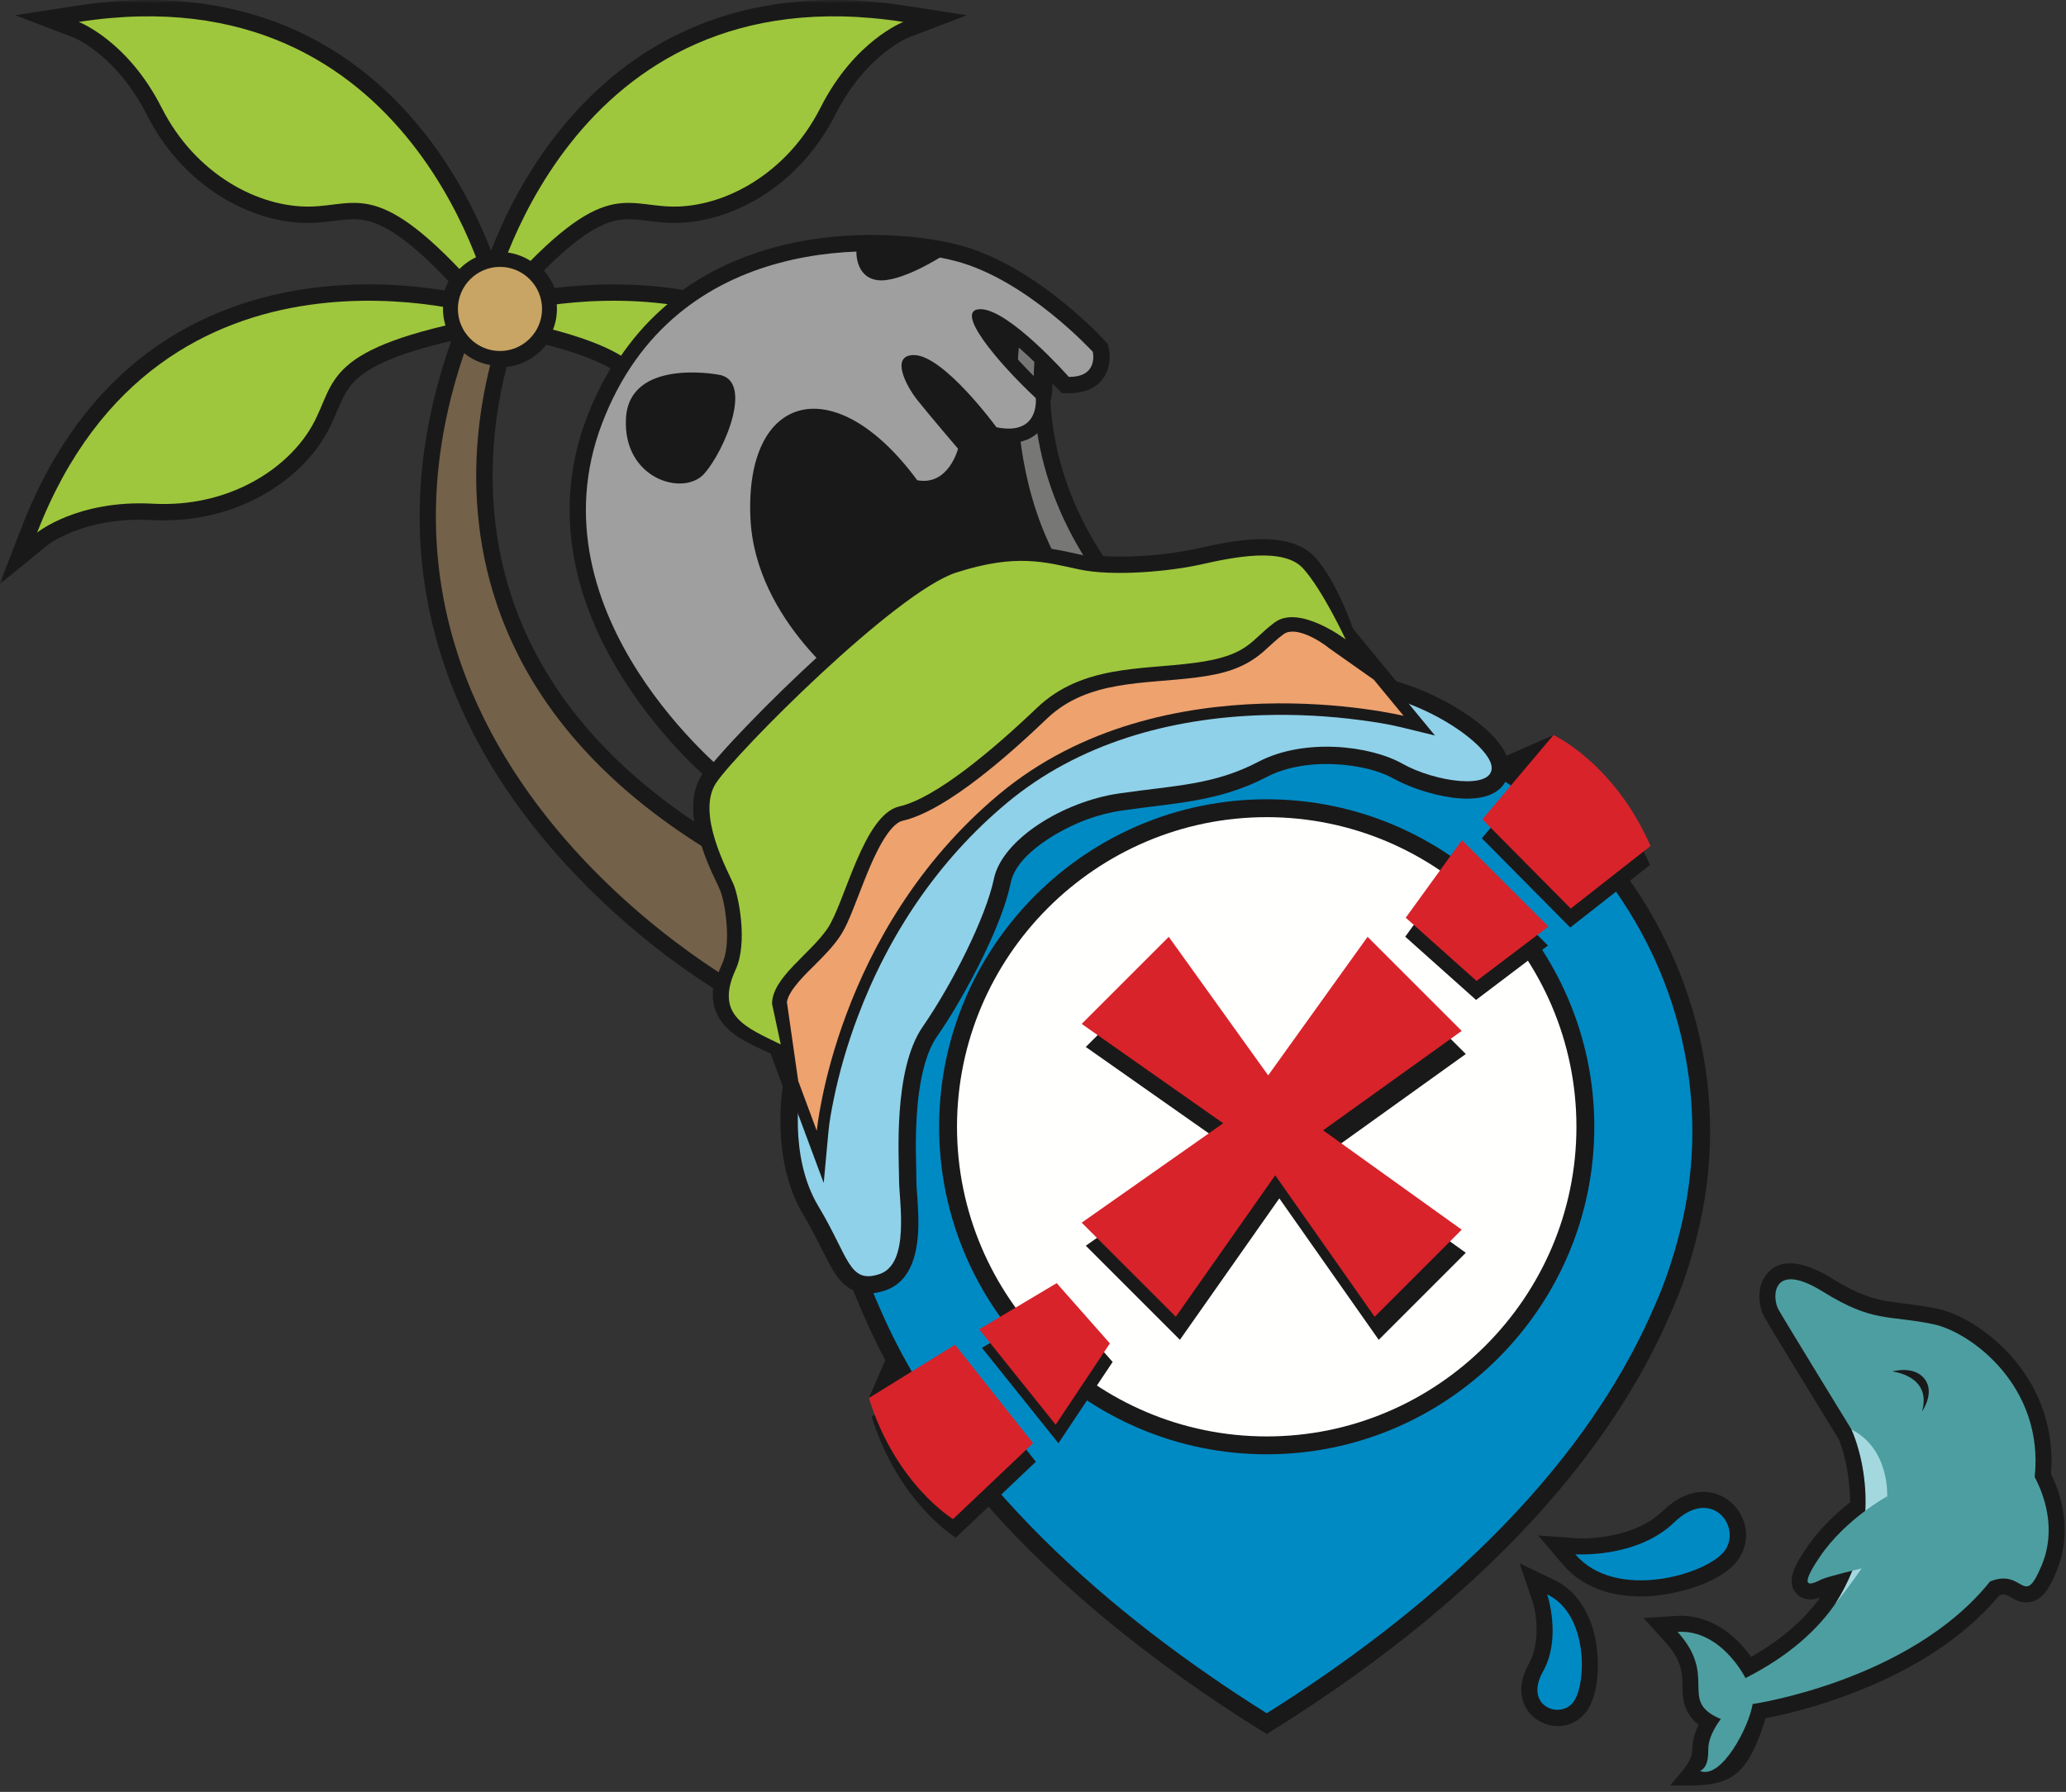 <?xml version="1.0" encoding="UTF-8"?>
<svg width="302px" height="262px" viewBox="0 0 302 262" version="1.1" xmlns="http://www.w3.org/2000/svg" xmlns:xlink="http://www.w3.org/1999/xlink">
    <rect x="0" y="0" width="302" height="262" fill="#333333" stroke="none"/>
    <title>Group</title>
    <defs>
        <polygon id="path-1" points="0 0 220.439 0 220.439 206.105 0 206.105"></polygon>
    </defs>
    <g id="Page-1" stroke="none" stroke-width="1" fill="none" fill-rule="evenodd">
        <g id="Group">
            <polyline id="Fill-123" fill="#1A1919" points="228.993 109.174 226.028 116.032 218.378 111.307 227.078 107.482 228.993 109.174"></polyline>
            <g id="Group-127">
                <mask id="mask-2" fill="white">
                    <use xlink:href="#path-1"></use>
                </mask>
                <g id="Clip-125"></g>
                <polyline id="Fill-124" fill="#1A1919" mask="url(#mask-2)" points="127.011 204.414 129.975 197.556 133.501 203.331 128.925 206.105 127.011 204.414"></polyline>
                <path d="M79.836,50.402 C78.437,52.207 76.356,53.394 74.054,53.657 C71.48,63.655 71.219,74.315 73.907,84.316 C78.067,99.795 88.527,111.441 101.461,120.126 C101.121,117.67 101.332,115.204 102.677,113.166 C97.606,108.473 92.912,102.61 89.578,96.737 C83.262,85.61 81.123,73.276 85.771,61.067 C86.721,58.572 87.874,56.162 89.249,53.878 C86.518,52.292 82.859,51.18 79.836,50.402 Z M65.943,49.857 C61.975,50.773 57.292,52.071 54.027,54.05 C52.096,55.22 50.974,56.419 50.011,58.446 C49.227,60.095 48.651,61.744 47.745,63.356 C45.514,67.331 41.893,70.534 37.898,72.666 C33.082,75.237 27.65,76.334 22.21,76.036 C18.312,75.822 14.304,76.299 10.658,77.74 C9.544,78.181 7.884,78.954 6.938,79.725 L-0.06,85.424 L3.198,77.008 C9.311,61.222 20.001,49.14 36.443,44.084 C45.513,41.294 55.573,40.953 64.98,42.47 C65.135,42.003 65.332,41.549 65.566,41.115 C62.88,38.272 59.556,35.063 56.337,33.327 C54.392,32.277 52.815,31.927 50.626,32.103 C48.806,32.249 47.089,32.575 45.239,32.597 C40.681,32.652 36.097,31.117 32.253,28.724 C27.619,25.838 23.952,21.683 21.49,16.823 C19.751,13.39 17.383,10.206 14.376,7.78 C13.38,6.977 11.871,5.912 10.658,5.44 L2.22,2.231 L11.143,0.844 C27.653,-1.722 43.319,1.375 55.876,12.803 C62.932,19.225 68.319,27.739 71.781,36.658 C75.323,27.537 80.857,18.851 88.177,12.359 C100.684,1.267 116.162,-1.683 132.417,0.844 L141.34,2.231 L132.9,5.441 C131.76,5.874 130.259,6.927 129.322,7.671 C126.25,10.107 123.834,13.34 122.07,16.823 C119.608,21.683 115.941,25.838 111.307,28.724 C107.463,31.117 102.879,32.652 98.321,32.597 C96.471,32.575 94.754,32.248 92.934,32.102 C90.869,31.937 89.352,32.231 87.495,33.184 C84.73,34.601 81.896,37.15 79.514,39.551 C80.176,40.309 80.701,41.179 81.062,42.122 C87.265,41.351 93.657,41.38 99.816,42.388 C106.331,37.744 114.074,35.332 122.007,34.598 C127.82,34.06 134.559,34.368 140.236,35.844 C142.142,36.338 143.99,37.058 145.761,37.913 C149.757,39.843 153.519,42.528 156.877,45.419 C158.454,46.778 160.098,48.288 161.506,49.829 L161.921,50.283 L162.065,50.881 C162.31,51.896 162.239,53.129 161.891,54.104 C161.01,56.578 158.672,57.525 156.2,57.492 L155.229,57.479 L154.542,56.792 C154.304,56.555 154.065,56.318 153.822,56.082 L153.822,56.875 C153.822,57.446 153.711,58.083 153.542,58.661 C153.994,66.862 156.769,74.489 161.261,81.306 C165.591,81.596 171.092,81.088 175.108,80.181 C180.055,79.064 188.417,77.265 192.257,81.51 C194.539,84.031 196.594,88.557 197.774,91.932 L204.267,99.806 C207.993,100.941 211.732,102.714 214.89,104.961 C216.998,106.461 220.182,109.127 220.423,111.903 C220.494,112.72 220.336,113.532 219.927,114.246 C217.294,118.829 207.44,115.78 203.819,113.744 C200.521,111.888 195.487,111.332 191.774,111.662 C189.49,111.864 187.141,112.412 185.099,113.479 C178.088,117.144 171.566,117.267 163.937,118.376 C162.227,118.625 160.533,119.071 158.908,119.657 C155.153,121.012 148.541,124.641 147.633,128.953 C146.668,133.537 144.147,138.849 141.956,142.981 C140.412,145.894 138.711,148.781 136.837,151.495 C135.307,153.71 134.59,156.945 134.221,159.575 C133.866,162.102 133.746,164.678 133.734,167.228 C133.727,168.985 133.811,170.735 133.811,172.486 C133.811,173.354 133.903,174.269 133.962,175.137 C134.05,176.425 134.118,177.716 134.105,179.008 C134.065,182.667 133.319,187.224 129.326,188.554 C127.852,189.045 126.315,189.212 124.856,188.569 C123.003,187.753 121.965,185.918 121.078,184.201 C119.922,181.962 118.883,179.769 117.577,177.597 C115.311,173.827 114.372,169.346 114.239,164.988 C114.183,163.129 114.254,161.036 114.535,159.141 L112.639,154.042 C109.891,152.758 106.649,151.464 105.098,148.819 C104.294,147.447 104.075,145.971 104.245,144.481 C92.805,137.226 81.87,126.933 74.321,115.855 C68.306,107.027 64.047,97.243 62.272,86.677 C60.168,74.154 61.749,61.763 65.953,49.873 C65.949,49.867 65.946,49.862 65.943,49.857 L65.943,49.857 Z" id="Fill-126" fill="#1A1919" mask="url(#mask-2)"></path>
            </g>
            <path d="M185.164,100.886 C226.679,100.886 258.163,140.448 248.091,180.59 C247.128,184.639 245.788,188.542 244.104,192.256 C236.911,208.932 220.843,231.471 185.164,253.543 C149.484,231.471 133.416,208.932 126.223,192.256 C124.539,188.542 123.199,184.639 122.236,180.59 C112.163,140.448 143.648,100.886 185.164,100.886" id="Fill-128" fill="#1A1919"></path>
            <path d="M185.164,250.502 C207.906,236.219 230.904,216.341 241.754,191.19 C243.389,187.583 244.629,183.805 245.588,179.965 C249.847,162.909 246.415,145.203 236.49,130.75 C224.838,113.782 205.807,103.467 185.164,103.467 C164.52,103.467 145.488,113.782 133.837,130.75 C123.912,145.203 120.48,162.909 124.74,179.965 C125.698,183.805 126.938,187.583 128.593,191.234 C139.423,216.343 162.42,236.219 185.164,250.502" id="Fill-129" fill="#008AC4"></path>
            <path d="M185.163,212.639 C211.539,212.639 233.05,191.127 233.05,164.752 C233.05,138.377 211.539,116.866 185.163,116.866 C158.789,116.866 137.277,138.377 137.277,164.752 C137.277,191.127 158.789,212.639 185.163,212.639" id="Fill-130" fill="#1A1919"></path>
            <g id="Group-134" transform="translate(5.428, 2.388)">
                <path d="M179.735,207.637 C204.671,207.637 225.009,187.3 225.009,162.364 C225.009,137.428 204.671,117.091 179.735,117.091 C154.801,117.091 134.463,137.428 134.463,162.364 C134.463,187.3 154.801,207.637 179.735,207.637" id="Fill-131" fill="#FFFFFE"></path>
                <path d="M66.851,43.91 C91.322,48.537 88.859,53.363 92.471,59.798 C96.085,66.233 104.788,71.864 115.791,71.261 C126.794,70.658 132.704,75.484 132.704,75.484 C114.64,28.827 66.851,43.91 66.851,43.91 Z M66.352,42.062 C66.352,42.062 77.185,-6.865 126.622,0.819 C126.622,0.819 119.488,3.525 114.509,13.355 C109.53,23.185 100.302,27.907 92.922,27.818 C85.542,27.73 82.594,23.183 66.352,42.062 C66.352,42.062 55.52,-6.865 6.082,0.819 C6.082,0.819 13.217,3.525 18.195,13.355 C23.174,23.185 32.403,27.907 39.782,27.818 C47.161,27.73 50.11,23.183 66.352,42.062 Z M65.853,43.91 C65.853,43.91 18.064,28.828 8.8817842e-16,75.484 C8.8817842e-16,75.484 5.91,70.658 16.913,71.261 C27.916,71.864 36.619,66.233 40.233,59.798 C43.846,53.363 41.382,48.537 65.853,43.91 L65.853,43.91 Z" id="Fill-133" fill="#9EC73D"></path>
            </g>
            <path d="M149.889,47.489 C149.889,47.489 143.378,41.729 132.357,45.375 C121.335,49.02 105.33,60.515 106.206,72.056 C107.081,83.597 122.06,103.152 122.06,103.152 C122.06,103.152 143.055,88.296 153.711,92.614 C164.368,96.933 167.891,96.537 167.891,96.537 C167.891,96.537 145.113,78.79 149.889,47.489" id="Fill-135" fill="#1A1919"></path>
            <path d="M149.428,46.982 C149.428,46.982 143.791,75.714 163.379,93.098 L166.435,96.346 L173.031,97.207 C173.031,97.207 146.82,79.394 151.688,48.732 L150.348,47.996 L149.428,46.982" id="Fill-136" fill="#777776"></path>
            <path d="M145.134,48.012 C145.44,48.476 145.741,48.894 145.906,49.115 C147.202,50.851 148.7,52.509 150.205,54.064 C151.064,54.953 151.946,55.822 152.848,56.667 L153.414,57.197 L153.503,57.968 C153.646,59.215 153.376,60.713 152.799,61.818 C151.29,64.708 148.163,65.138 145.237,64.541 L144.433,64.378 L143.951,63.716 C142.419,61.617 140.566,59.447 138.734,57.618 C137.9,56.785 135.456,54.49 133.993,54.087 C134.315,55.104 135.311,56.63 135.743,57.174 C137.644,59.57 139.668,61.912 141.65,64.244 L142.357,65.075 L142.088,66.132 C141.113,69.969 137.89,73.098 133.677,72.288 L132.866,72.132 L132.375,71.466 C130.046,68.305 126.948,64.944 123.416,63.116 C121.416,62.08 118.953,61.396 116.772,62.291 C112.17,64.178 111.615,71.509 111.805,75.667 C112.099,82.096 115.111,87.953 119.169,92.817 C121.067,95.092 123.718,97.769 126.168,99.49 L128.691,101.263 L106.528,116.068 L105.322,115.11 C103.696,113.819 102.084,112.265 100.631,110.791 C97.208,107.313 94.076,103.459 91.445,99.348 C83.978,87.678 80.961,74.481 86.031,61.166 C90.883,48.422 100.243,39.929 113.38,36.402 C121.554,34.207 131.921,33.971 140.166,36.113 C142.054,36.603 143.885,37.316 145.64,38.164 C149.614,40.083 153.356,42.754 156.695,45.63 C158.264,46.982 159.9,48.483 161.3,50.017 L161.667,50.418 L161.794,50.946 C162.026,51.909 161.959,53.086 161.629,54.011 C160.789,56.369 158.553,57.245 156.204,57.214 L155.27,57.201 L154.65,56.501 C152.876,54.497 150.848,52.482 148.826,50.739 C148.143,50.15 146.535,48.83 145.134,48.012" id="Fill-137" fill="#1A1919"></path>
            <path d="M106.635,113.456 C106.635,113.456 77.266,90.124 88.005,61.918 C98.744,33.712 129.182,35.441 139.635,38.157 C150.088,40.873 159.741,51.441 159.741,51.441 C159.741,51.441 160.634,55.161 156.232,55.102 C156.232,55.102 147.545,45.264 143.365,45.206 C139.238,45.15 145.795,52.954 151.404,58.208 C151.404,58.208 152.042,63.771 145.658,62.472 C145.658,62.472 137.913,51.87 133.561,51.915 C130.138,51.95 132.409,56.371 134.088,58.487 C135.768,60.604 140.041,65.612 140.041,65.612 C140.041,65.612 138.652,71.093 134.076,70.214 C122.079,53.925 108.854,57.368 109.695,75.764 C110.391,90.978 124.954,101.219 124.954,101.219 L106.635,113.456" id="Fill-138" fill="#9E9F9E"></path>
            <path d="M125.186,36.72 C125.186,36.72 132.01,35.808 137.645,37.492 C137.645,37.492 131.58,41.398 128.28,40.962 C124.979,40.526 125.186,36.72 125.186,36.72 Z M104.849,54.757 C104.849,54.757 91.948,52.357 91.499,61.207 C91.049,70.057 99.898,72.607 102.898,69.307 C105.898,66.007 110.398,55.356 104.849,54.757 L104.849,54.757 Z" id="Fill-139" fill="#1A1919"></path>
            <path d="M108.866,144.468 C108.866,144.468 40.689,107.719 71.89,41.719 L75.039,43.519 C75.039,43.519 48.083,98.407 114.285,130.138 L110.586,138.47 L108.866,144.468" id="Fill-140" fill="#73614A"></path>
            <path d="M114.511,158.426 C114.789,156.974 115.191,155.476 115.592,154.054 C116.594,150.504 117.828,146.998 119.25,143.594 C123.467,133.495 129.535,123.89 137.684,116.505 C152.972,102.649 174.289,98.49 194.302,98.18 C200.304,98.086 206.539,99.935 211.765,102.834 C214.726,104.477 220.237,108.142 220.563,111.891 C220.637,112.736 220.472,113.577 220.048,114.315 C217.367,118.982 207.456,115.95 203.751,113.866 C200.478,112.024 195.471,111.474 191.787,111.801 C189.522,112.002 187.19,112.545 185.164,113.603 C178.132,117.279 171.608,117.402 163.958,118.515 C162.257,118.763 160.572,119.206 158.956,119.789 C155.255,121.124 148.666,124.729 147.77,128.982 C146.802,133.579 144.277,138.902 142.08,143.047 C140.533,145.964 138.83,148.856 136.953,151.574 C135.437,153.77 134.725,156.989 134.359,159.594 C134.006,162.115 133.886,164.685 133.875,167.229 C133.867,168.986 133.951,170.735 133.951,172.486 C133.951,173.351 134.043,174.263 134.102,175.127 C134.19,176.42 134.258,177.713 134.244,179.01 C134.205,182.736 133.43,187.334 129.37,188.688 C127.862,189.19 126.292,189.355 124.799,188.697 C122.91,187.866 121.857,186.016 120.954,184.266 C119.799,182.029 118.762,179.838 117.458,177.669 C115.169,173.862 114.224,169.339 114.096,164.938 C114.038,162.907 114.127,160.439 114.511,158.426" id="Fill-141" fill="#1A1919"></path>
            <path d="M116.997,158.901 C116.997,158.901 115.146,168.913 119.626,176.365 C124.107,183.817 124.07,187.786 128.57,186.287 C133.07,184.787 131.42,175.637 131.42,172.486 C131.42,169.336 130.52,156.436 134.87,150.136 C139.22,143.836 144.094,134.161 145.294,128.461 C146.494,122.761 155.343,117.21 163.593,116.011 C171.843,114.811 177.392,114.811 183.991,111.36 C190.592,107.911 200.191,108.96 204.992,111.66 C209.792,114.36 218.342,115.56 218.042,112.11 C217.741,108.66 206.231,100.526 194.342,100.71 C182.452,100.895 157.031,102.386 139.383,118.38 C121.735,134.375 116.997,158.901 116.997,158.901" id="Fill-142" fill="#8FD1E9"></path>
            <path d="M112.474,130.318 L105.895,116.848 L139.792,85.461 L166.339,88.207 L188.696,81.997 L209.756,107.54 L204.771,106.324 C202.907,105.869 200.878,105.56 198.981,105.306 C194.223,104.667 189.368,104.416 184.57,104.566 C171.074,104.988 157.676,108.638 147.154,117.426 C137.178,125.757 129.89,136.629 125.343,148.756 C123.888,152.635 122.703,156.66 121.871,160.72 C121.555,162.261 121.239,163.937 121.095,165.507 L120.408,172.971 L109.197,142.828 L112.474,130.318" id="Fill-143" fill="#1A1919"></path>
            <path d="M119.396,165.351 L110.985,142.738 L114.285,130.138 L107.985,117.238 L140.385,87.238 L166.485,89.938 L188.085,83.938 L205.175,104.666 C205.175,104.666 170.035,96.093 146.06,116.116 C122.085,136.139 119.396,165.351 119.396,165.351" id="Fill-144" fill="#EEA26E"></path>
            <path d="M115.026,146.516 L116.679,158.048 L113.589,154.231 C110.757,152.83 106.978,151.553 105.304,148.697 C103.832,146.187 104.428,143.362 105.582,140.863 C106.141,139.652 106.279,138.046 106.278,136.728 C106.278,134.952 105.94,131.796 105.25,130.141 C104.856,129.197 104.356,128.251 103.939,127.305 C103.231,125.7 102.599,124.043 102.155,122.344 C101.382,119.382 101.115,115.941 102.895,113.271 C103.568,112.262 104.452,111.256 105.253,110.346 C106.516,108.911 107.828,107.512 109.153,106.135 C112.627,102.524 116.243,99.014 119.943,95.637 C123.273,92.597 126.729,89.6 130.33,86.886 C132.792,85.031 136.18,82.615 139.125,81.666 C145.264,79.689 149.718,79.333 155.972,80.668 C156.725,80.829 157.477,80.999 158.231,81.16 C162.82,82.133 170.583,81.449 175.161,80.415 C180,79.323 188.323,77.519 192.079,81.67 C194.437,84.276 196.55,89.05 197.692,92.431 L200.812,99.373 L194.277,94.77 C192.96,93.677 189.357,91.464 187.627,92.727 C186.566,93.499 185.692,94.394 184.713,95.25 C181.813,97.787 178.699,98.549 174.941,99.046 C167.327,100.051 159.046,99.34 153.044,105.069 C148.026,109.86 138.508,118.509 131.937,120.01 C129.785,120.502 127.583,125.721 126.831,127.541 C126.119,129.262 125.475,131.008 124.783,132.737 C124.227,134.128 123.579,135.735 122.736,136.974 C121.725,138.461 120.417,139.778 119.149,141.048 C118.015,142.186 115.279,144.72 115.026,146.516" id="Fill-145" fill="#1A1919"></path>
            <path d="M107.535,141.764 C109.335,137.864 107.985,131.114 107.235,129.314 C106.484,127.514 101.685,118.964 104.685,114.464 C107.685,109.964 130.935,86.563 139.784,83.714 C148.634,80.864 152.834,82.213 157.784,83.264 C162.734,84.313 170.984,83.563 175.635,82.514 C180.284,81.463 187.635,79.963 190.484,83.113 C193.335,86.264 196.705,93.494 196.705,93.494 C196.705,93.494 189.96,88.364 186.359,90.989 C182.76,93.614 182.609,95.864 174.66,96.914 C166.71,97.964 158.159,97.214 151.56,103.514 C144.96,109.814 136.708,116.714 131.458,117.914 C126.208,119.114 123.507,132.015 120.958,135.765 C118.407,139.515 112.856,142.934 112.857,146.774 L114.13,152.716 C109.206,150.28 104.388,148.581 107.535,141.764" id="Fill-146" fill="#9EC73D"></path>
            <polyline id="Fill-147" fill="#1A1919" points="158.718 153.082 171.446 140.353 185.978 160.612 200.509 140.353 214.266 154.11 194.006 168.642 214.266 183.173 201.537 195.901 187.006 175.218 172.475 195.9 158.718 182.144 179.401 167.613 158.718 153.082"></polyline>
            <path d="M73.084,53.497 C77.669,53.497 81.409,49.756 81.409,45.171 C81.409,40.586 77.669,36.846 73.084,36.846 C68.499,36.846 64.758,40.586 64.758,45.171 C64.758,49.756 68.499,53.497 73.084,53.497" id="Fill-148" fill="#1A1919"></path>
            <path d="M73.084,51.321 C76.471,51.321 79.234,48.559 79.234,45.171 C79.234,41.784 76.471,39.021 73.084,39.021 C69.696,39.021 66.934,41.784 66.934,45.171 C66.934,48.559 69.696,51.321 73.084,51.321" id="Fill-149" fill="#C8A564"></path>
            <polyline id="Fill-150" fill="#D8232A" points="158.117 149.706 170.846 136.978 185.377 157.237 199.908 136.978 213.665 150.735 193.406 165.266 213.665 179.798 200.937 192.526 186.406 171.842 171.875 192.525 158.118 178.769 178.801 164.237 158.117 149.706"></polyline>
            <path d="M127.415,207.125 L140.015,199.325 L151.415,213.726 L139.715,224.826 C139.715,224.826 131.315,219.726 127.415,207.125" id="Fill-151" fill="#1A1919"></path>
            <polyline id="Fill-152" fill="#1A1919" points="143.54 197.075 154.715 211.025 162.642 199.135 154.865 190.325 143.54 197.075"></polyline>
            <path d="M127.011,204.414 L139.611,196.613 L151.011,211.014 L139.311,222.114 C139.311,222.114 130.911,217.014 127.011,204.414" id="Fill-153" fill="#D8232A"></path>
            <polyline id="Fill-154" fill="#D8232A" points="143.136 194.363 154.311 208.313 162.238 196.423 154.461 187.613 143.136 194.363"></polyline>
            <path d="M241.191,126.475 L229.53,135.619 L216.609,122.566 L227.012,110.242 C227.012,110.242 235.924,114.383 241.191,126.475" id="Fill-155" fill="#1A1919"></path>
            <polyline id="Fill-156" fill="#1A1919" points="226.274 138.245 213.627 125.614 205.412 136.958 215.765 146.205 226.274 138.245"></polyline>
            <path d="M241.267,123.7 L229.605,132.844 L216.685,119.791 L227.087,107.467 C227.087,107.467 235.999,111.608 241.267,123.7" id="Fill-157" fill="#D8232A"></path>
            <polyline id="Fill-158" fill="#D8232A" points="226.35 135.47 213.702 122.839 205.487 134.183 215.84 143.429 226.35 135.47"></polyline>
            <path d="M227.176,230.998 L222.117,228.572 L223.933,233.88 C224.876,236.639 224.939,240.68 223.482,243.272 C219.318,250.683 227.964,255.211 231.79,250.375 C233.938,247.661 233.852,242.17 233.061,238.949 C232.546,236.856 231.624,234.835 230.163,233.231 C229.315,232.301 228.312,231.542 227.176,230.998 Z M230.444,224.91 C231.941,225.019 233.64,224.846 235.117,224.587 C238.022,224.079 240.96,222.968 243.108,220.886 C250.589,213.639 258.353,222.34 253.967,228.182 C251.346,231.674 244.375,233.349 240.194,233.418 C235.804,233.492 231.408,232.223 228.482,228.782 L224.844,224.503 L230.444,224.91 L230.444,224.91 Z" id="Fill-159" fill="#1A1919"></path>
            <path d="M226.159,233.119 C226.159,233.119 228.323,239.461 225.533,244.425 C222.744,249.39 227.949,251.437 229.944,248.915 C231.94,246.393 232.254,236.042 226.159,233.119 Z M230.274,227.257 C230.274,227.257 239.252,227.898 244.745,222.576 C250.238,217.254 254.678,223.315 252.085,226.77 C249.492,230.224 236.156,234.173 230.274,227.257 L230.274,227.257 Z" id="Fill-160" fill="#008AC4"></path>
            <path d="M266.065,233.579 C264.991,233.965 263.848,234.04 262.887,233.267 C260.576,231.408 262.861,228.115 264.071,226.327 C265.794,223.783 268.033,221.545 270.448,219.644 C270.418,216.73 269.896,213.083 268.788,210.461 C266.98,207.505 265.168,204.551 263.362,201.593 C262.218,199.72 261.075,197.845 259.937,195.968 C259.27,194.867 258.588,193.774 257.952,192.654 C257.436,191.744 257.182,190.599 257.18,189.557 C257.178,188.458 257.455,187.359 258.11,186.465 C260.501,183.205 264.98,185.187 267.688,186.867 C270.348,188.518 272.801,189.757 275.924,190.261 C278.309,190.646 280.712,190.834 283.082,191.328 C287.28,192.204 291.641,195.49 294.372,198.72 C298.398,203.478 300.295,209.31 299.813,215.508 C301.998,219.99 302.557,225.074 300.608,229.757 C299.817,231.658 298.683,234.259 296.253,234.288 C295.184,234.301 294.62,233.936 293.752,233.431 C293.205,233.113 292.844,233.066 292.295,233.218 C286.573,240.097 278.343,244.78 270.041,247.843 C266.229,249.25 262.113,250.484 258.093,251.212 C255.059,260.964 252.328,261.179 244.15,261.062 C245.252,259.618 247.393,257.694 247.373,255.848 C247.361,254.609 247.741,253.32 248.287,252.175 C247.346,251.437 246.634,250.506 246.263,249.309 C245.788,247.775 246.033,246.313 245.84,244.779 C245.61,242.952 244.693,241.511 243.483,240.166 L240.249,236.57 L245.075,236.27 C248.614,236.049 251.837,237.691 254.255,240.188 C254.871,240.824 255.456,241.528 255.981,242.259 C259.877,240.042 263.445,237.206 266.065,233.579" id="Fill-161" fill="#1A1919"></path>
            <path d="M270.869,209.384 C270.869,209.384 280.896,232.285 255.147,245.36 C255.147,245.36 251.622,238.204 245.221,238.603 C251.265,245.321 245.189,248.684 251.549,251.348 C251.549,251.348 249.689,253.612 249.711,255.824 C249.733,258.036 249.122,258.605 248.503,258.943 C251.708,260.229 255.734,252.292 256.188,249.155 C256.188,249.155 279.243,245.806 290.9,231.229 C295.893,229.206 295.728,235.401 298.45,228.859 C300.664,223.539 298.777,218.526 297.423,215.966 C298.837,202.664 288.055,194.754 282.605,193.617 C275.922,192.222 273.867,193.452 266.455,188.853 C259.043,184.255 258.954,189.684 259.985,191.5 C261.016,193.316 270.869,209.384 270.869,209.384" id="Fill-162" fill="#4D9EA1"></path>
            <path d="M275.86,218.782 C275.86,218.782 276.26,211.867 270.642,209.013 C270.642,209.013 276.616,221.49 268.232,234.566 C268.232,234.566 273.087,228.507 274.321,225.59 C275.556,222.673 275.86,218.782 275.86,218.782" id="Fill-163" fill="#A4D8DF"></path>
            <path d="M275.86,218.782 C275.86,218.782 269.748,222.111 266.007,227.638 C262.266,233.165 265.448,231.306 266.332,230.9 C267.216,230.496 272.123,229.318 272.123,229.318 C272.123,229.318 275.921,224.877 275.86,218.782" id="Fill-164" fill="#4D9EA1"></path>
            <path d="M276.604,200.529 C276.604,200.529 282.453,201.129 280.953,206.379 C280.953,206.379 282.903,203.642 281.328,201.617 C279.753,199.592 276.604,200.529 276.604,200.529" id="Fill-165" fill="#1A1919"></path>
        </g>
    </g>
</svg>